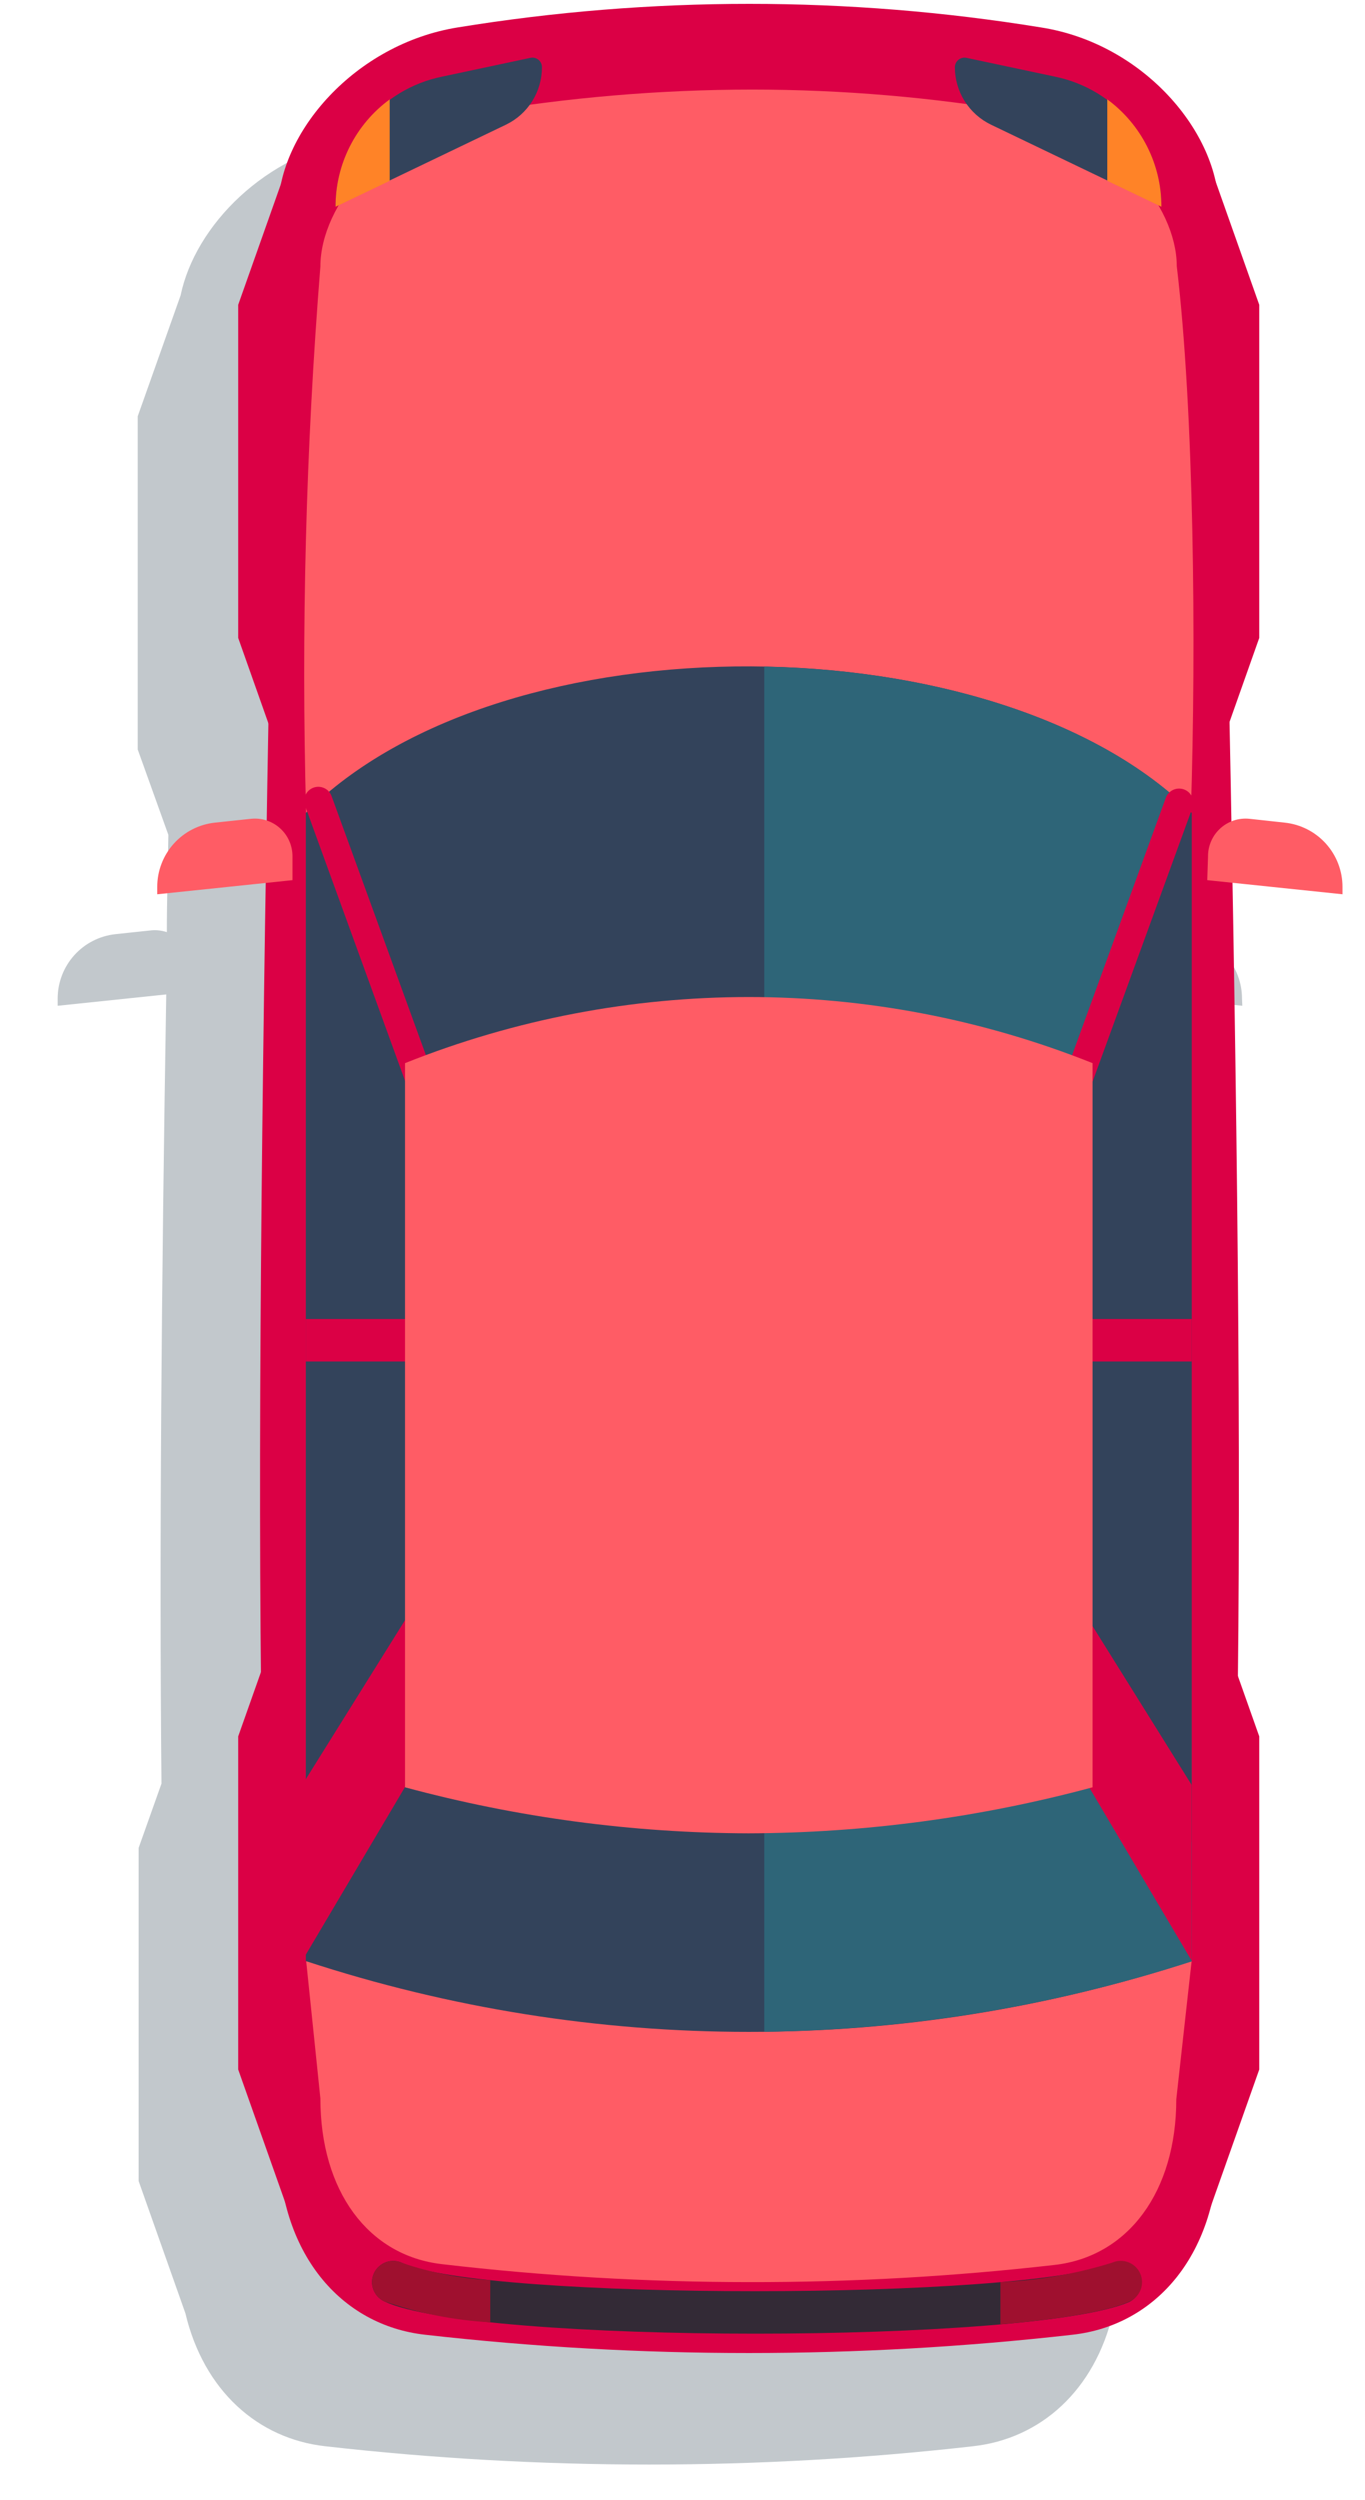 <svg width="71" height="130" viewBox="0 0 71 130" fill="none" xmlns="http://www.w3.org/2000/svg">
<g opacity="0.3" filter="url(#filter0_d_977_8946)">
<path d="M69.618 46.295L63.932 45.697C64.195 60.851 64.347 75.047 64.211 87.034L65.288 90.081V107.404L62.895 114.254C61.946 118.29 59.131 120.802 55.605 121.193C44.414 122.461 33.116 122.461 21.925 121.193C18.416 120.802 15.601 118.306 14.643 114.278L12.211 107.404V90.081L13.399 86.739C13.28 74.776 13.399 60.699 13.647 45.705L8 46.295V45.913C8.001 45.083 8.309 44.283 8.864 43.666C9.419 43.05 10.182 42.66 11.007 42.571L12.881 42.372C13.151 42.349 13.422 42.382 13.678 42.467C13.678 40.792 13.734 39.11 13.758 37.411L12.163 32.968V15.646L14.396 9.353C15.146 5.74 18.799 1.992 23.568 1.226C33.62 -0.409 43.87 -0.409 53.923 1.226C58.708 2.024 62.345 5.804 63.063 9.425L65.272 15.67V32.968L63.756 37.243C63.796 39.006 63.828 40.745 63.86 42.483C64.136 42.385 64.43 42.347 64.722 42.372L66.588 42.571C67.414 42.658 68.179 43.047 68.736 43.664C69.292 44.281 69.601 45.082 69.602 45.913L69.618 46.295Z" fill="#314754"/>
</g>
<path d="M55.784 121.394C44.596 122.662 33.3 122.662 22.112 121.394C17.749 120.908 14.471 117.183 14.471 111.329C12.82 92.188 13.674 51.162 14.471 10.902C14.471 6.914 18.459 2.289 23.803 1.427C33.852 -0.208 44.1 -0.208 54.149 1.427C59.501 2.265 63.393 6.914 63.393 10.862C64.262 51.146 65.235 92.172 63.393 111.353C63.393 117.183 60.147 120.908 55.784 121.394Z" fill="#DB0045"/>
<path d="M38.948 118.658C33.617 118.654 28.292 118.343 22.997 117.725C19.145 117.287 16.665 113.913 16.665 109.112L15.923 101.934V42.27C15.662 32.791 15.909 23.305 16.665 13.853C16.665 10.663 19.982 6.603 24.752 5.877C29.494 5.069 34.297 4.661 39.108 4.657C43.82 4.658 48.524 5.058 53.168 5.854C57.906 6.651 61.208 10.687 61.208 13.829C62.101 21.31 62.228 33.393 61.941 42.278L61.981 101.974L61.184 109.152C61.184 113.937 58.695 117.327 54.851 117.765C49.572 118.368 44.262 118.666 38.948 118.658V118.658Z" fill="#FF5C65"/>
<path d="M15.907 42.27V101.966C30.875 106.875 47.02 106.875 61.989 101.966V42.27C52.004 32.276 26.227 31.941 15.907 42.27Z" fill="#33435B"/>
<path d="M61.917 95.753C61.492 95.643 61.075 95.499 60.673 95.323H59.405V94.613C53.926 90.752 55.816 80.177 55.361 74.562C54.891 68.78 54.077 62.424 55.84 56.769C56.901 53.34 57.977 49.647 59.405 46.194V44.958H59.931C60.226 44.295 60.545 43.633 60.88 42.995V41.249C55.88 37.038 47.872 34.813 39.753 34.661V105.643C47.307 105.542 54.802 104.308 61.989 101.982V95.785L61.917 95.753Z" fill="#2E6578"/>
<path d="M23.284 60.86C23.134 60.86 22.987 60.815 22.863 60.729C22.739 60.644 22.644 60.523 22.59 60.382L15.867 41.895C15.8 41.712 15.809 41.51 15.892 41.333C15.974 41.157 16.123 41.02 16.306 40.953C16.489 40.887 16.691 40.896 16.867 40.978C17.044 41.06 17.18 41.209 17.247 41.392L23.978 59.871C24.045 60.055 24.037 60.258 23.954 60.436C23.872 60.614 23.723 60.752 23.54 60.82C23.457 60.849 23.371 60.863 23.284 60.86V60.86Z" fill="#DB0045"/>
<path d="M24.999 68.581H15.907V70.79H24.999V68.581Z" fill="#DB0045"/>
<path d="M54.62 60.861C54.536 60.877 54.449 60.877 54.365 60.861C54.181 60.792 54.032 60.654 53.95 60.477C53.868 60.299 53.859 60.096 53.926 59.912L60.657 41.432C60.736 41.263 60.875 41.13 61.047 41.058C61.219 40.987 61.412 40.983 61.587 41.047C61.762 41.112 61.906 41.24 61.991 41.406C62.076 41.572 62.095 41.763 62.045 41.943L55.306 60.422C55.248 60.555 55.153 60.668 55.03 60.747C54.908 60.825 54.765 60.864 54.62 60.861Z" fill="#DB0045"/>
<path d="M61.989 101.958L52.77 86.367L55.808 82.913L61.981 92.803L61.989 101.958Z" fill="#DB0045"/>
<path d="M15.715 101.958L24.943 86.367L21.896 82.913L15.723 92.803L15.715 101.958Z" fill="#DB0045"/>
<path d="M61.989 68.581H52.897V70.79H61.989V68.581Z" fill="#DB0045"/>
<path d="M38.932 95.323C32.898 95.306 26.892 94.502 21.067 92.93V55.278C32.547 50.695 45.349 50.695 56.829 55.278V92.93C50.992 94.501 44.976 95.305 38.932 95.323V95.323Z" fill="#FF5C65"/>
<path d="M15.213 45.763L8.179 46.497V46.114C8.178 45.284 8.485 44.483 9.04 43.865C9.596 43.248 10.36 42.859 11.185 42.772L13.06 42.573C13.332 42.545 13.607 42.574 13.867 42.659C14.127 42.745 14.366 42.883 14.569 43.067C14.772 43.25 14.934 43.474 15.045 43.724C15.156 43.974 15.213 44.245 15.213 44.519V45.763Z" fill="#FF5C65"/>
<path d="M62.795 45.763L69.829 46.497V46.114C69.83 45.282 69.522 44.48 68.965 43.863C68.408 43.246 67.642 42.857 66.815 42.772L64.988 42.573C64.716 42.545 64.441 42.574 64.181 42.659C63.921 42.745 63.682 42.883 63.479 43.067C63.276 43.25 63.114 43.474 63.003 43.724C62.892 43.974 62.834 44.245 62.835 44.519L62.795 45.763Z" fill="#FF5C65"/>
<path d="M17.454 10.735L26.315 6.484C26.878 6.213 27.352 5.789 27.684 5.26C28.015 4.73 28.191 4.118 28.189 3.494V3.494C28.189 3.42 28.173 3.346 28.142 3.28C28.11 3.213 28.064 3.154 28.007 3.107C27.949 3.06 27.882 3.027 27.81 3.01C27.738 2.992 27.663 2.992 27.591 3.007L22.981 3.988C21.42 4.308 20.017 5.157 19.009 6.393C18.002 7.628 17.453 9.173 17.454 10.767V10.735Z" fill="#33435B"/>
<path d="M20.27 5.168C19.393 5.811 18.681 6.651 18.192 7.622C17.703 8.592 17.45 9.664 17.454 10.751L20.27 9.403V5.168Z" fill="#FF8327"/>
<path d="M60.41 10.735L51.549 6.484C50.986 6.213 50.51 5.789 50.177 5.26C49.844 4.73 49.667 4.118 49.667 3.493V3.493C49.668 3.419 49.685 3.347 49.717 3.281C49.749 3.214 49.795 3.156 49.852 3.11C49.909 3.063 49.976 3.03 50.047 3.012C50.119 2.994 50.193 2.992 50.265 3.006L54.883 3.987C56.444 4.309 57.846 5.158 58.853 6.393C59.86 7.628 60.41 9.173 60.41 10.766V10.735Z" fill="#33435B"/>
<path d="M57.595 5.168C58.47 5.812 59.181 6.653 59.67 7.623C60.16 8.593 60.413 9.664 60.41 10.751L57.595 9.403V5.168Z" fill="#FF8327"/>
<path d="M14.998 40.539L12.39 33.17V15.847L14.998 8.478V40.539Z" fill="#DB0045"/>
<path d="M62.891 40.539L65.499 33.17V15.847L62.891 8.478V40.539Z" fill="#DB0045"/>
<path d="M14.998 114.974L12.39 107.605V90.282L14.998 82.913V114.974Z" fill="#DB0045"/>
<path d="M62.891 114.974L65.499 107.605V90.282L62.891 82.913V114.974Z" fill="#DB0045"/>
<path d="M39.299 121.339C30.813 121.339 22.351 120.781 19.982 119.656C19.718 119.531 19.514 119.306 19.415 119.031C19.317 118.756 19.331 118.453 19.456 118.188C19.581 117.924 19.806 117.72 20.081 117.621C20.356 117.523 20.659 117.537 20.924 117.662C25.087 119.624 53.392 119.616 57.85 117.662C58.115 117.562 58.409 117.567 58.671 117.677C58.932 117.786 59.142 117.992 59.256 118.252C59.371 118.511 59.381 118.805 59.286 119.072C59.19 119.339 58.996 119.56 58.743 119.688C56.215 120.781 47.745 121.339 39.299 121.339Z" fill="#332A36"/>
<path d="M25.501 118.555C23.942 118.467 22.402 118.167 20.924 117.662C20.793 117.6 20.651 117.565 20.506 117.558C20.362 117.551 20.217 117.572 20.081 117.621C19.806 117.72 19.581 117.924 19.456 118.188C19.331 118.453 19.317 118.756 19.415 119.031C19.514 119.306 19.718 119.531 19.982 119.656C21.762 120.275 23.62 120.643 25.501 120.749V118.555Z" fill="#9F102F"/>
<path d="M59.309 118.213C59.191 117.944 58.97 117.734 58.697 117.628C58.423 117.522 58.118 117.528 57.85 117.646C55.963 118.232 54.009 118.573 52.036 118.659V120.852C55.146 120.581 57.579 120.183 58.743 119.672C59.011 119.553 59.222 119.333 59.328 119.059C59.434 118.786 59.427 118.481 59.309 118.213V118.213Z" fill="#9F102F"/>
<defs>
<filter id="filter0_d_977_8946" x="3" y="0" width="66.618" height="128.145" filterUnits="userSpaceOnUse" color-interpolation-filters="sRGB">
<feFlood flood-opacity="0" result="BackgroundImageFix"/>
<feColorMatrix in="SourceAlpha" type="matrix" values="0 0 0 0 0 0 0 0 0 0 0 0 0 0 0 0 0 0 127 0" result="hardAlpha"/>
<feOffset dx="-5" dy="6"/>
<feComposite in2="hardAlpha" operator="out"/>
<feColorMatrix type="matrix" values="0 0 0 0 0 0 0 0 0 0 0 0 0 0 0 0 0 0 0.25 0"/>
<feBlend mode="normal" in2="BackgroundImageFix" result="effect1_dropShadow_977_8946"/>
<feBlend mode="normal" in="SourceGraphic" in2="effect1_dropShadow_977_8946" result="shape"/>
</filter>
</defs>
</svg>
